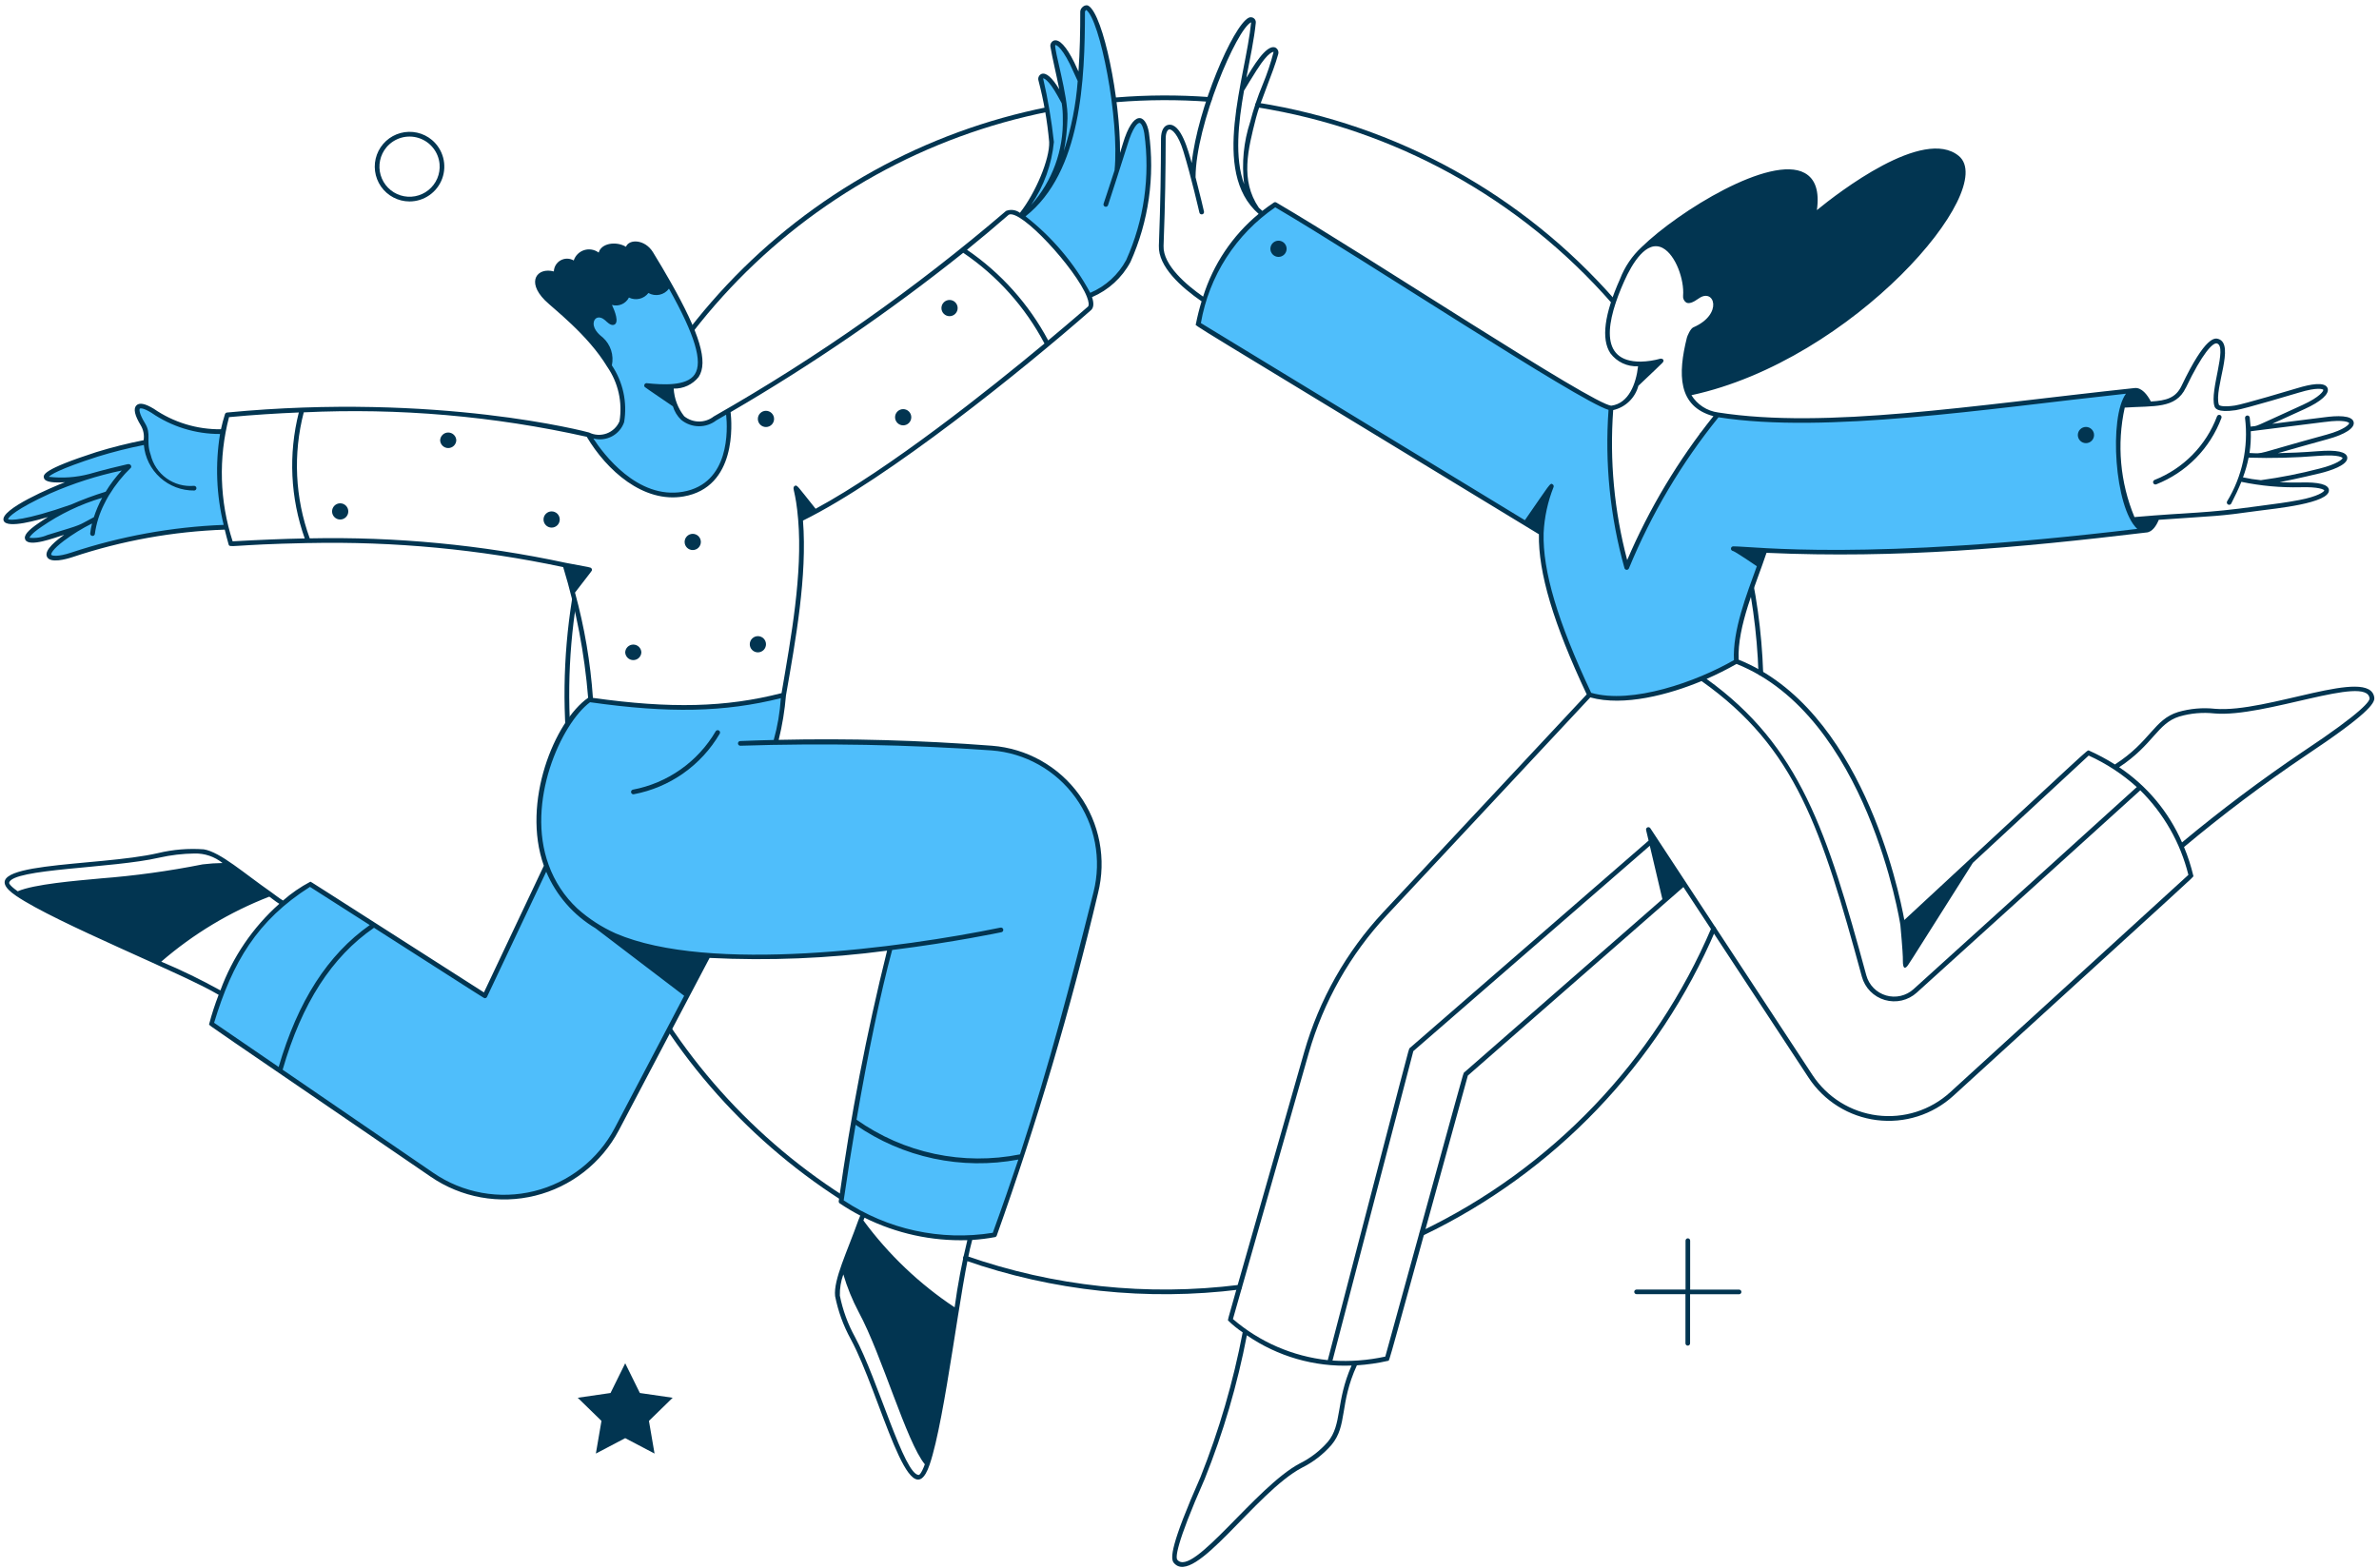 <svg width="349" height="230" viewBox="0 0 349 230" fill="none" xmlns="http://www.w3.org/2000/svg">
<path d="M141.514 184.908C141.428 184.878 141.357 184.815 141.318 184.732C141.278 184.65 141.273 184.555 141.303 184.469C141.334 184.383 141.397 184.312 141.479 184.273C141.562 184.233 141.656 184.228 141.743 184.258C154.589 188.756 168.304 190.213 181.809 188.515C181.899 188.505 181.989 188.531 182.059 188.587C182.13 188.643 182.176 188.724 182.188 188.814C182.199 188.903 182.175 188.994 182.12 189.065C182.065 189.137 181.984 189.185 181.895 189.197C168.284 190.909 154.461 189.441 141.514 184.908Z" fill="#023551"/>
<path d="M208.453 180.658C227.595 171.488 242.743 155.663 251.069 136.139C251.105 136.055 251.173 135.989 251.258 135.955C251.343 135.921 251.437 135.922 251.521 135.958C251.605 135.994 251.672 136.062 251.706 136.147C251.74 136.232 251.739 136.326 251.703 136.41C243.312 156.088 228.045 172.037 208.753 181.28C208.671 181.32 208.576 181.325 208.489 181.295C208.403 181.265 208.332 181.202 208.292 181.119C208.252 181.036 208.247 180.941 208.277 180.855C208.307 180.768 208.37 180.698 208.453 180.658Z" fill="#023551"/>
<path d="M258.324 99.118C258.234 99.118 258.147 99.084 258.081 99.022C258.016 98.96 257.977 98.874 257.972 98.784C257.568 86.707 254.633 74.85 249.356 63.979C249.336 63.938 249.324 63.894 249.322 63.849C249.319 63.804 249.326 63.759 249.34 63.716C249.355 63.673 249.378 63.634 249.409 63.6C249.439 63.566 249.475 63.539 249.516 63.519C249.598 63.479 249.693 63.474 249.779 63.504C249.822 63.519 249.861 63.542 249.895 63.572C249.929 63.602 249.957 63.638 249.976 63.679C255.295 74.636 258.253 86.588 258.661 98.761C258.663 98.853 258.629 98.942 258.566 99.009C258.503 99.076 258.416 99.115 258.324 99.118Z" fill="#023551"/>
<path d="M236.45 44.491C223.006 29.12 204.598 18.95 184.43 15.751C184.34 15.736 184.259 15.687 184.205 15.613C184.151 15.539 184.129 15.447 184.143 15.357C184.157 15.267 184.206 15.186 184.28 15.132C184.354 15.078 184.446 15.055 184.536 15.069C204.866 18.297 223.419 28.552 236.968 44.048C237.013 44.118 237.031 44.202 237.019 44.284C237.006 44.366 236.965 44.441 236.902 44.495C236.839 44.548 236.758 44.578 236.675 44.577C236.592 44.576 236.512 44.546 236.45 44.491Z" fill="#023551"/>
<path d="M89.887 67.309C97.155 50.462 109.493 36.298 125.184 26.788C140.875 17.277 159.14 12.894 177.439 14.246C177.53 14.253 177.614 14.296 177.674 14.365C177.733 14.434 177.763 14.524 177.756 14.615C177.749 14.707 177.706 14.791 177.636 14.85C177.567 14.91 177.477 14.939 177.386 14.932C159.231 13.595 141.111 17.946 125.544 27.381C109.976 36.817 97.735 50.867 90.52 67.58C90.485 67.664 90.417 67.73 90.332 67.764C90.247 67.798 90.152 67.797 90.068 67.761C89.984 67.725 89.918 67.657 89.884 67.573C89.85 67.488 89.851 67.393 89.887 67.309Z" fill="#023551"/>
<path d="M123.363 176.046C108.943 166.79 97.532 153.533 90.525 137.895C83.519 122.258 81.219 104.918 83.909 87.995C83.923 87.904 83.973 87.824 84.047 87.77C84.121 87.717 84.214 87.695 84.304 87.709C84.394 87.724 84.475 87.774 84.529 87.848C84.582 87.922 84.604 88.014 84.59 88.105C81.922 104.894 84.204 122.097 91.156 137.61C98.109 153.123 109.43 166.275 123.737 175.457C123.815 175.506 123.87 175.585 123.891 175.675C123.911 175.766 123.894 175.86 123.845 175.938C123.795 176.017 123.717 176.072 123.626 176.092C123.536 176.112 123.442 176.096 123.363 176.046Z" fill="#023551"/>
<path d="M314.736 77.795C293.823 80.339 274.671 81.857 254.297 80.497C255.632 81.221 256.916 82.035 258.141 82.933C256.539 87.387 254.432 92.699 254.723 97.029C247.816 101.014 238.762 103.593 233.192 101.935C227.482 89.831 225.976 82.909 226.107 78.192C226.19 75.841 226.689 73.523 227.581 71.346L223.793 76.784L175.779 47.566C176.37 44.027 177.675 40.645 179.615 37.626C181.555 34.607 184.089 32.015 187.063 30.007C200.783 38.02 233.338 59.621 236.337 59.862C235.729 67.737 236.508 75.657 238.638 83.263C241.973 75.189 246.459 67.64 251.955 60.851C268.035 63.357 290.433 59.703 313.209 57.272C310.073 57.525 309.877 70.829 312.925 76.219C313.489 77.218 314.115 77.795 314.736 77.795Z" fill="#4FBEFB"/>
<path d="M145.481 109.762C134.925 108.944 124.334 108.66 113.749 108.909C114.405 106.655 114.798 104.331 114.919 101.986C106.215 104.241 97.814 104.282 86.647 102.698C86.647 102.647 86.647 102.599 86.647 102.55C81.45 105.973 76.852 117.561 80.204 126.932L71.139 146.109L45.466 129.712C37.727 134.561 33.833 140.716 31.005 150.206L63.386 172.385C65.559 173.874 68.023 174.886 70.615 175.356C73.207 175.825 75.869 175.741 78.427 175.109C80.984 174.476 83.379 173.31 85.454 171.687C87.529 170.064 89.237 168.021 90.466 165.691L100.824 146.021L88.558 136.485C98.87 142.087 118.886 140.535 130.602 139.085C127.527 151.344 125.121 163.761 123.393 176.281C129.995 180.735 138.053 182.489 145.909 181.183C151.774 164.727 156.731 147.962 160.759 130.963C161.367 128.548 161.439 126.031 160.972 123.586C160.504 121.141 159.508 118.827 158.052 116.808C156.597 114.788 154.718 113.111 152.546 111.894C150.375 110.677 147.963 109.95 145.481 109.762Z" fill="#4FBEFB"/>
<path d="M165.528 38.294C164.259 40.618 162.224 42.43 159.769 43.42C157.37 38.779 153.93 34.756 149.719 31.666C152.111 28.744 154.37 23.523 154.268 20.812C153.996 17.74 153.465 14.696 152.682 11.712C152.543 11.055 153.415 10.235 155.458 13.874C155.615 14.158 155.754 14.423 156.091 15.031C155.705 12.355 154.799 8.939 154.453 6.839C154.339 6.134 155.313 5.307 157.29 9.288C157.557 9.816 157.87 10.57 158.471 11.851C158.804 8.153 158.817 4.602 158.826 1.695C158.826 1.395 159.274 0.978 159.525 1.146C161.707 2.554 164.625 17.415 163.853 25.048C164.268 23.767 164.697 22.399 165.063 21.178C166.322 16.968 167.75 16.732 168.211 19.494C169.117 25.888 168.187 32.409 165.528 38.294Z" fill="#4FBEFB"/>
<path d="M100.223 72.493C91.936 73.914 86.299 63.785 86.299 63.785C86.745 64.001 87.23 64.123 87.725 64.144C88.219 64.164 88.713 64.082 89.174 63.904C89.636 63.725 90.056 63.453 90.408 63.105C90.76 62.756 91.036 62.339 91.22 61.88C91.691 59.001 91.036 56.05 89.389 53.642C89.565 52.949 89.547 52.221 89.338 51.537C89.128 50.853 88.735 50.24 88.201 49.765C85.34 47.632 87.286 45.047 89.098 46.817C90.704 48.386 90.197 46.085 89.045 44.055C89.284 44.258 89.569 44.398 89.875 44.462C90.181 44.527 90.499 44.513 90.799 44.424C91.099 44.334 91.371 44.171 91.592 43.949C91.813 43.727 91.974 43.453 92.062 43.153C92.288 43.33 92.55 43.454 92.829 43.518C93.109 43.582 93.399 43.583 93.679 43.521C93.959 43.459 94.222 43.336 94.449 43.161C94.676 42.985 94.861 42.762 94.991 42.506C96.272 43.392 97.98 42.84 98.066 41.498C105.541 54.656 103.692 57.49 94.867 56.565L99.016 59.39C99.225 60.124 99.619 60.792 100.161 61.329C100.831 61.874 101.668 62.176 102.532 62.185C103.397 62.193 104.239 61.907 104.92 61.374L106.809 60.276C106.809 60.276 108.503 71.073 100.223 72.493Z" fill="#4FBEFB"/>
<path d="M32.698 63.32C29.028 63.406 25.423 62.343 22.386 60.281C19.973 58.804 19.457 59.813 20.953 62.253C21.393 63.052 21.556 63.974 21.418 64.876C18.992 65.353 16.592 65.954 14.227 66.676C1.142 70.886 8.508 70.842 12.622 70.053C10.785 70.613 8.986 71.29 7.236 72.081C-2.263 76.409 -1.047 78.338 9.982 74.545C8.564 75.29 7.19 76.116 5.869 77.02C2.669 79.199 3.875 79.799 7.057 78.823C8.668 78.333 10.467 77.776 11.783 77.341C10.878 77.853 10.009 78.426 9.182 79.056C5.565 81.789 7.298 82.488 10.566 81.405C18.09 78.904 28.434 77.119 33.245 77.377C32.05 72.786 31.863 67.99 32.698 63.32Z" fill="#4FBEFB"/>
<path d="M60.071 29.557C59.25 29.555 58.443 29.355 57.716 28.974C56.989 28.594 56.364 28.044 55.895 27.371C55.426 26.698 55.126 25.922 55.02 25.108C54.914 24.295 55.006 23.468 55.287 22.697C55.569 21.927 56.032 21.235 56.637 20.681C57.242 20.128 57.972 19.728 58.764 19.516C59.557 19.304 60.389 19.286 61.19 19.463C61.991 19.641 62.737 20.009 63.366 20.536C64.167 21.211 64.741 22.117 65.01 23.13C65.28 24.143 65.231 25.214 64.872 26.198C64.512 27.183 63.859 28.033 63 28.634C62.141 29.234 61.119 29.557 60.071 29.557ZM56.697 21.608C56.23 22.165 55.907 22.828 55.758 23.54C55.608 24.251 55.636 24.988 55.84 25.686C56.043 26.383 56.415 27.02 56.923 27.54C57.432 28.059 58.06 28.445 58.753 28.664C59.447 28.882 60.183 28.926 60.897 28.792C61.611 28.658 62.282 28.35 62.848 27.895C63.415 27.44 63.861 26.852 64.146 26.184C64.432 25.516 64.548 24.787 64.484 24.063C64.405 23.194 64.071 22.367 63.524 21.688C62.977 21.008 62.24 20.505 61.408 20.243C60.576 19.98 59.684 19.97 58.846 20.213C58.008 20.456 57.26 20.942 56.697 21.608Z" fill="#023551"/>
<path d="M255.122 189.214H247.946V182.029C247.946 181.939 247.911 181.853 247.847 181.789C247.784 181.726 247.698 181.69 247.608 181.69C247.518 181.69 247.432 181.726 247.368 181.789C247.305 181.853 247.269 181.939 247.269 182.029V189.205H240.08C239.991 189.205 239.904 189.24 239.841 189.304C239.777 189.367 239.742 189.454 239.742 189.543C239.742 189.633 239.777 189.719 239.841 189.783C239.904 189.846 239.991 189.882 240.08 189.882H247.256V197.069C247.253 197.116 247.259 197.163 247.275 197.207C247.29 197.251 247.315 197.291 247.346 197.326C247.378 197.36 247.417 197.387 247.46 197.406C247.503 197.425 247.549 197.434 247.596 197.434C247.643 197.434 247.689 197.425 247.732 197.406C247.775 197.387 247.813 197.36 247.845 197.326C247.877 197.291 247.902 197.251 247.917 197.207C247.933 197.163 247.939 197.116 247.935 197.069V189.895H255.122C255.167 189.895 255.211 189.886 255.253 189.869C255.294 189.852 255.331 189.827 255.363 189.795C255.395 189.764 255.42 189.726 255.437 189.685C255.454 189.643 255.463 189.599 255.463 189.554C255.463 189.51 255.454 189.465 255.437 189.424C255.42 189.383 255.395 189.345 255.363 189.314C255.331 189.282 255.294 189.257 255.253 189.24C255.211 189.223 255.167 189.214 255.122 189.214Z" fill="#023551"/>
<path d="M91.718 200.024L93.869 204.384L98.681 205.083L95.2 208.477L96.022 213.27L91.718 211.007L87.414 213.27L88.236 208.477L84.754 205.083L89.565 204.384L91.718 200.024Z" fill="#023551"/>
<path d="M316.341 71.056C318.523 70.191 320.499 68.879 322.143 67.203C323.787 65.528 325.061 63.527 325.884 61.329C325.916 61.243 325.913 61.148 325.875 61.065C325.837 60.981 325.767 60.917 325.682 60.885C325.596 60.853 325.501 60.856 325.418 60.894C325.335 60.932 325.27 61.001 325.238 61.087C324.445 63.198 323.219 65.119 321.639 66.727C320.058 68.335 318.158 69.594 316.061 70.423C316.019 70.441 315.982 70.468 315.95 70.501C315.919 70.534 315.894 70.572 315.878 70.615C315.845 70.7 315.847 70.796 315.884 70.88C315.921 70.964 315.99 71.029 316.076 71.063C316.162 71.096 316.257 71.094 316.341 71.056Z" fill="#023551"/>
<path d="M348.311 102.374C347.743 97.706 332.599 104.646 324.943 103.996C323.12 103.799 321.276 103.961 319.515 104.474C315.968 105.572 315.488 108.803 310.26 112.162C309.038 111.39 307.762 110.708 306.441 110.119C306.104 110.076 307.402 109.021 279.365 134.983C278.554 130.54 273.004 104 255.062 96.789C254.824 91.909 257.612 85.727 259.148 81.112C278.468 81.98 295.923 80.394 314.825 78.135C315.728 78.102 316.347 77.119 316.694 76.268C325.805 75.62 324.961 75.821 331.321 74.943C333.569 74.633 341.87 73.866 341.654 71.873C341.567 71.076 340.152 70.712 337.444 70.793C336.386 70.824 335.368 70.793 334.422 70.743C337.018 70.247 340.364 69.436 340.417 69.424C341.662 69.114 344.534 68.263 344.342 67.082C344.21 66.284 342.775 65.984 340.078 66.198C337.803 66.381 335.791 66.458 334.171 66.489C336.13 65.927 338.98 65.116 341.493 64.428C344.043 63.73 345.462 62.799 345.286 61.94C345.07 60.887 342.804 60.974 340.941 61.23C340.518 61.288 336.426 61.799 333.333 62.184L338.103 60.009C340.514 58.91 341.764 57.772 341.457 56.952C341.078 55.947 338.854 56.39 337.063 56.937C336.274 57.179 329.009 59.339 327.874 59.5C326.19 59.749 325.553 59.533 325.509 59.386C324.756 57.007 327.932 50.539 325.441 49.734C324.983 49.589 323.596 49.148 320.035 56.608C319.199 58.359 317.853 58.78 315.534 58.912C315.029 57.946 314.188 56.798 313.11 56.939C289.129 59.502 267.856 62.993 252.023 60.514C251.229 60.405 250.468 60.122 249.796 59.685C249.123 59.247 248.556 58.666 248.135 57.984C271.859 52.871 293.296 27.796 287.352 22.877C282.169 18.593 269.71 28.233 266.538 30.829C266.924 28.072 266.32 26.24 264.735 25.376C259.745 22.652 246.246 30.977 240.835 36.246C239.431 37.545 238.344 39.15 237.66 40.936C235.352 46.082 234.874 49.745 236.238 51.826C236.706 52.455 237.322 52.959 238.032 53.293C238.741 53.627 239.522 53.78 240.305 53.739C240.014 56.302 238.951 59.172 236.392 59.522C233.677 59.386 200.638 37.54 187.235 29.711C187.179 29.678 187.115 29.661 187.05 29.663C186.985 29.665 186.922 29.686 186.869 29.722C186.285 30.111 185.723 30.52 185.183 30.941C185 30.791 184.833 30.635 184.67 30.474C181.902 26.403 183.094 21.89 184.242 17.349C184.848 14.949 186.784 10.632 187.504 7.983C187.567 7.796 187.562 7.592 187.488 7.408C187.414 7.224 187.277 7.073 187.101 6.982C185.741 6.385 183.623 10.143 182.843 11.41C183.372 8.624 183.993 5.712 184.227 3.337C184.24 3.207 184.219 3.076 184.164 2.957C184.11 2.838 184.025 2.736 183.917 2.662C183.81 2.587 183.685 2.542 183.555 2.532C183.424 2.522 183.294 2.547 183.176 2.605C180.868 3.788 175.685 15.888 174.823 23.924C174.335 22.169 173.258 18.035 171.426 18.31C170.743 18.41 170.327 19.168 170.318 20.338C170.304 25.156 170.256 29.383 170.007 36.059C169.892 39.129 173.302 42.16 176.273 44.211C175.937 45.306 175.658 46.418 175.437 47.542C175.413 47.908 172.05 45.701 225.758 78.386C225.657 84.019 227.889 91.501 232.771 101.882L202.943 133.807C197.5 139.642 193.519 146.684 191.326 154.356C179.742 195.024 180.105 193.481 180.159 193.748C180.82 194.391 181.537 194.973 182.301 195.487C180.917 202.746 178.845 209.857 176.112 216.722C171.719 226.672 171.667 228.661 172.193 229.298C175.189 232.932 184.185 218.926 191.002 215.342C192.644 214.527 194.11 213.396 195.317 212.016C197.72 209.16 196.448 205.991 199.057 200.324C200.597 200.225 202.128 200.004 203.633 199.663C203.895 199.544 203.042 202.317 215.333 157.812L246.954 130.153L265.315 158.11C266.433 159.812 267.906 161.25 269.634 162.326C271.361 163.403 273.302 164.092 275.322 164.345C277.341 164.599 279.392 164.411 281.332 163.795C283.272 163.179 285.056 162.15 286.559 160.777C323.105 127.415 321.739 128.77 321.769 128.521C321.426 127.072 320.967 125.654 320.398 124.279C326.105 119.502 332.057 115.024 338.229 110.864C347.282 104.836 348.4 103.189 348.311 102.374ZM278.785 135.717C279.109 139.273 279.165 140.454 279.151 140.899C279.131 142.303 279.542 142.137 279.916 141.591C280.533 140.694 282.455 137.58 289.415 126.6L306.41 110.857C308.987 112.024 311.368 113.583 313.467 115.479L280.712 145.135C280.175 145.62 279.524 145.959 278.819 146.12C278.114 146.281 277.379 146.259 276.685 146.056C275.991 145.852 275.361 145.475 274.854 144.959C274.348 144.443 273.981 143.806 273.791 143.109C268.037 122.009 264.079 109.49 250.359 99.612C251.86 98.956 253.327 98.223 254.753 97.415C273.93 105.076 278.748 135.407 278.785 135.717ZM340.131 66.886C343.293 66.639 343.661 67.194 343.661 67.194C343.661 67.377 342.852 68.109 340.25 68.757C337.427 69.493 334.562 70.058 331.67 70.451C330.788 70.369 329.912 70.231 329.047 70.039C329.399 69.099 329.675 68.132 329.873 67.148C333.295 67.254 336.72 67.166 340.131 66.883V66.886ZM341.047 61.914C343.895 61.521 344.604 61.973 344.624 62.079C344.658 62.242 343.95 63.047 341.329 63.765C330.345 66.769 332.359 66.564 330.005 66.465C330.164 65.409 330.225 64.34 330.188 63.273C331.592 63.099 340.933 61.925 341.039 61.911L341.047 61.914ZM320.661 56.906C323.098 51.8 324.648 50.204 325.238 50.393C326.792 50.892 324.139 57.312 324.859 59.593C324.936 59.842 325.17 60.6 327.982 60.183C329.263 60 337.193 57.62 337.27 57.598C340.016 56.763 340.792 57.096 340.829 57.195C340.887 57.353 340.314 58.257 337.836 59.392C330.085 62.916 331.416 62.436 330.162 62.59C330.133 62.158 330.092 61.715 330.034 61.257C330.021 61.168 329.974 61.087 329.902 61.032C329.83 60.977 329.74 60.953 329.65 60.964C329.561 60.976 329.479 61.022 329.423 61.093C329.367 61.163 329.341 61.254 329.351 61.343C329.867 65.597 328.938 69.902 326.713 73.564C326.671 73.645 326.663 73.74 326.691 73.827C326.718 73.914 326.779 73.986 326.861 74.028C326.942 74.07 327.036 74.078 327.123 74.051C327.21 74.023 327.283 73.962 327.325 73.881C327.894 72.783 328.392 71.732 328.807 70.696C331.657 71.291 334.565 71.558 337.475 71.49C340.148 71.413 340.917 71.814 340.974 71.953C340.952 72.147 340.047 72.845 337.312 73.363C335.052 73.79 334.296 73.846 331.226 74.269C323.171 75.382 321.688 75.124 313.125 75.867C311.018 70.784 310.521 65.178 311.699 59.804C316.015 59.516 319.166 60.012 320.654 56.902L320.661 56.906ZM240.36 56.598C242.766 54.31 243.593 53.536 243.879 53.234C244.194 52.902 244.02 52.615 243.601 52.62C242.653 52.889 241.676 53.036 240.692 53.058C234.422 53.089 235.716 46.962 238.292 41.218C239.399 38.741 241.53 35.102 243.934 36.394C245.821 37.412 247.106 41.053 246.91 43.391C246.887 43.586 246.919 43.784 247.003 43.962C247.087 44.14 247.219 44.291 247.384 44.397C247.789 44.59 248.331 44.412 249.199 43.795C251.489 42.157 252.86 46.111 248.4 48.035C247.981 48.218 247.524 49.305 247.467 49.541C246.143 54.85 246.097 59.633 251.359 61.061C246.209 67.495 241.954 74.597 238.709 82.172C236.811 75.002 236.117 67.567 236.655 60.17C237.539 59.969 238.352 59.529 239.003 58.899C239.655 58.268 240.122 57.472 240.353 56.595L240.36 56.598ZM184.401 10.229C186.124 7.484 186.836 7.617 186.836 7.617C186.419 9.252 185.883 10.854 185.234 12.412C184.494 14.186 183.882 16.012 183.403 17.874C182.439 20.823 182.136 23.948 182.517 27.027C181.097 23.135 181.657 18.057 182.503 13.27C182.642 13.133 182.439 13.334 184.394 10.226L184.401 10.229ZM170.695 36.083C170.942 29.46 170.992 25.22 171.006 20.34C171.006 19.463 171.281 19.025 171.525 18.989C171.938 18.934 172.839 19.721 173.595 22.174C174.732 25.857 175.942 31.144 175.953 31.19C175.973 31.279 176.028 31.356 176.106 31.405C176.183 31.453 176.276 31.469 176.366 31.449C176.455 31.428 176.532 31.373 176.581 31.296C176.629 31.219 176.645 31.125 176.625 31.036C176.625 31.001 176.075 28.656 175.389 26.013C175.409 18.335 181.43 4.263 183.544 3.269C182.739 11.439 177.533 25.198 184.643 31.38C180.81 34.554 177.979 38.771 176.495 43.521C174.117 41.864 170.591 38.906 170.695 36.083ZM226.45 78.203C226.562 75.885 227.057 73.602 227.914 71.446C227.934 71.381 227.934 71.311 227.913 71.245C227.893 71.18 227.853 71.122 227.799 71.08C227.402 70.751 227.392 71.027 223.7 76.325L176.171 47.401C176.761 43.985 178.031 40.721 179.905 37.804C181.779 34.887 184.219 32.375 187.081 30.417C199.957 37.959 231.564 58.83 235.972 60.137C235.409 67.954 236.199 75.809 238.31 83.356C238.33 83.425 238.371 83.487 238.428 83.531C238.484 83.576 238.553 83.602 238.625 83.606C238.697 83.609 238.768 83.591 238.829 83.552C238.89 83.513 238.937 83.456 238.964 83.389C242.252 75.406 246.678 67.941 252.105 61.226C267.849 63.681 291.434 59.972 311.878 57.766C309.354 61.184 310.205 74.518 313.535 77.599C273.593 82.404 257.335 80.162 254.278 80.162C254.192 80.16 254.108 80.191 254.043 80.249C253.979 80.307 253.939 80.387 253.932 80.474C253.924 80.56 253.95 80.646 254.004 80.714C254.058 80.782 254.136 80.827 254.222 80.839C254.63 80.964 257.407 82.853 257.729 83.076C256.228 87.222 254.154 92.522 254.372 96.851C248.915 99.998 239.432 103.379 233.424 101.651C228.509 91.208 226.294 83.757 226.45 78.203ZM194.78 211.562C193.631 212.875 192.235 213.949 190.671 214.723C184.264 218.095 174.937 231.543 172.714 228.852C172.476 228.563 172.392 226.838 176.733 216.991C179.463 210.181 181.533 203.125 182.915 195.919C187.42 199.022 192.81 200.579 198.275 200.357C195.921 205.687 196.92 209.025 194.782 211.56L194.78 211.562ZM214.794 157.352C214.611 157.514 215.129 155.925 203.223 199.041C200.682 199.596 198.075 199.792 195.48 199.623L207.336 154.224L242.026 124.092L243.873 131.929L214.794 157.352ZM265.884 157.719L242.105 121.52C242.06 121.453 241.994 121.404 241.916 121.38C241.839 121.357 241.756 121.362 241.682 121.394C241.608 121.426 241.547 121.483 241.511 121.555C241.474 121.627 241.464 121.709 241.483 121.788L241.849 123.334L206.806 153.777C206.623 153.937 207.153 152.203 194.784 199.564C189.644 199.008 184.793 196.906 180.872 193.536L191.983 154.544C194.147 146.977 198.075 140.032 203.445 134.278L233.294 102.325C238.237 103.692 244.86 101.907 249.621 99.928C263.455 109.726 267.206 121.557 273.134 143.29C273.355 144.102 273.78 144.844 274.37 145.445C274.96 146.046 275.694 146.485 276.502 146.721C277.31 146.957 278.166 146.982 278.986 146.793C279.806 146.604 280.565 146.208 281.188 145.642L313.98 115.957C317.427 119.366 319.869 123.658 321.037 128.363L286.09 160.259C284.661 161.565 282.965 162.544 281.119 163.13C279.274 163.716 277.324 163.894 275.403 163.653C273.482 163.412 271.636 162.757 269.993 161.733C268.35 160.709 266.949 159.34 265.886 157.722L265.884 157.719ZM337.841 110.279C331.709 114.418 325.788 118.863 320.103 123.598C318.15 119.113 314.949 115.285 310.88 112.569C315.929 109.233 316.462 106.14 319.711 105.127C321.387 104.641 323.142 104.489 324.877 104.679C332.199 105.307 347.198 98.962 347.617 102.453C347.664 102.823 346.8 104.333 337.843 110.282L337.841 110.279Z" fill="#023551"/>
<path d="M168.546 19.441C168.081 16.678 166.229 16.049 164.722 21.088C164.594 21.52 164.455 21.973 164.314 22.432C164.345 14.495 161.877 2.268 159.706 0.868C159.205 0.538 158.474 1.148 158.474 1.708C158.474 4.582 158.423 7.566 158.212 10.495L157.59 9.144C156.428 6.801 155.393 5.695 154.606 5.949C154.422 6.022 154.271 6.158 154.179 6.333C154.087 6.508 154.061 6.711 154.106 6.903C154.344 8.351 155.001 11.093 155.399 13.111C154.335 11.355 153.455 10.595 152.779 10.85C152.605 10.929 152.465 11.067 152.384 11.241C152.303 11.414 152.288 11.611 152.34 11.794C153.116 14.759 153.643 17.782 153.916 20.834C154.009 23.305 151.948 28.268 149.625 31.224C149.338 31.008 148.999 30.868 148.643 30.819C148.286 30.771 147.923 30.814 147.588 30.946C134.286 42.34 119.928 52.438 104.708 61.103C104.088 61.59 103.322 61.852 102.534 61.846C101.746 61.84 100.983 61.566 100.371 61.07C99.453 59.91 98.915 58.493 98.832 57.016C99.532 57.033 100.228 56.888 100.863 56.591C101.498 56.294 102.056 55.855 102.493 55.306C103.917 53.129 102.676 48.952 98.35 41.331C97.581 39.973 96.721 38.519 95.796 37.011C94.623 35.094 92.294 35.034 91.829 36.206C90.403 35.352 88.2 35.669 87.828 37.062C87.528 36.837 87.178 36.686 86.808 36.623C86.438 36.559 86.058 36.585 85.7 36.698C85.342 36.811 85.016 37.008 84.749 37.272C84.483 37.536 84.283 37.86 84.167 38.217C83.877 38.047 83.548 37.956 83.212 37.951C82.876 37.947 82.545 38.03 82.251 38.192C81.957 38.354 81.71 38.59 81.534 38.877C81.359 39.163 81.261 39.491 81.251 39.826C78.856 39.186 77.156 41.256 79.933 44.053C81.121 45.254 86.224 49.078 89.085 53.823C90.694 56.153 91.337 59.014 90.881 61.808C90.706 62.219 90.449 62.589 90.126 62.897C89.802 63.204 89.419 63.443 89.001 63.597C88.582 63.751 88.136 63.818 87.69 63.794C87.245 63.77 86.809 63.655 86.409 63.456C86.226 63.394 64.259 57.556 33.3 60.527C33.233 60.534 33.17 60.561 33.118 60.603C33.066 60.645 33.027 60.701 33.005 60.765C32.771 61.497 32.571 62.246 32.414 62.982C28.899 63.023 25.458 61.974 22.564 59.979C21.282 59.201 20.456 59.038 20.014 59.478C19.536 59.956 19.754 60.942 20.658 62.425C21.042 63.077 21.188 63.842 21.07 64.589C18.722 65.051 16.4 65.635 14.114 66.339C6.112 68.929 6.324 69.689 6.451 70.148C6.634 70.784 8.041 70.857 9.537 70.749C7.849 71.391 -0.129 74.745 0.54 76.405C1.038 77.645 5.76 76.235 7.044 75.856C6.59 76.136 6.128 76.429 5.68 76.74C4.032 77.855 3.434 78.608 3.708 79.18C4.27 80.343 8.008 78.904 9.409 78.465C8.461 79.153 6.372 80.696 6.905 81.716C7.408 82.675 9.65 82.069 10.672 81.729C17.874 79.328 25.384 77.975 32.97 77.71C33.142 78.424 33.332 79.147 33.538 79.878C33.697 80.442 33.878 79.898 45.115 79.677C45.167 79.691 45.223 79.691 45.276 79.677C57.818 79.415 70.349 80.6 82.62 83.206C84.526 89.446 85.753 95.874 86.281 102.378C81.377 105.799 76.467 117.702 79.782 127.025L70.994 145.609C44.432 128.634 45.713 129.421 45.53 129.366C44.091 130.125 42.746 131.051 41.523 132.125C40.853 131.733 40.538 131.42 39.76 130.88C35.874 128.187 32.324 125.008 29.895 124.616C27.648 124.453 25.389 124.638 23.199 125.165C14.265 127.232 -5.141 126.346 2.376 131.448C8.281 135.46 26.873 142.85 32.075 145.962C31.526 147.376 31.058 148.82 30.675 150.288C30.743 150.541 29.468 149.567 63.201 172.663C65.415 174.178 67.923 175.207 70.563 175.684C73.202 176.161 75.912 176.075 78.516 175.431C81.12 174.788 83.558 173.601 85.671 171.95C87.785 170.299 89.525 168.219 90.779 165.848L104.098 140.549C112.791 140.987 121.506 140.63 130.135 139.482C127.124 151.598 124.757 163.864 123.043 176.229C123.034 176.294 123.043 176.359 123.069 176.418C123.095 176.478 123.138 176.528 123.191 176.564C124.16 177.217 125.165 177.814 126.201 178.353C126.111 178.574 126.018 178.774 125.937 178.999C124.29 183.642 122.249 187.766 122.51 190.166C122.945 192.376 123.719 194.506 124.804 196.479C129.168 204.556 133.441 223.508 136.377 214.893C138.713 208.051 140.906 188.064 142.625 181.926C143.745 181.857 144.859 181.719 145.962 181.513C146.021 181.502 146.076 181.476 146.121 181.437C146.167 181.399 146.202 181.349 146.222 181.293C152.097 164.828 157.057 148.05 161.081 131.038C161.699 128.577 161.772 126.012 161.296 123.52C160.82 121.029 159.806 118.671 158.324 116.612C156.842 114.553 154.929 112.843 152.717 111.6C150.506 110.357 148.05 109.612 145.521 109.416C134.978 108.609 124.456 108.318 114.236 108.552C114.764 106.411 115.121 104.23 115.303 102.032C116.72 93.876 118.435 84.522 117.798 76.382C130.267 70.238 150.178 54.171 160.087 45.474C160.453 45.097 160.495 44.48 160.199 43.596C162.611 42.57 164.602 40.751 165.84 38.441C168.509 32.487 169.447 25.903 168.546 19.441ZM154.817 6.601C154.817 6.601 155.532 6.543 156.969 9.435L158.099 11.892C157.841 15.378 157.16 18.821 156.071 22.143C156.378 20.574 156.556 18.982 156.601 17.383C156.73 14.103 154.549 7.059 154.817 6.601ZM154.604 20.801C154.263 17.668 153.735 14.559 153.024 11.489C153.101 11.489 153.766 11.573 155.148 14.052L155.752 15.15C155.869 15.876 155.923 16.611 155.913 17.347C156.044 22.028 154.382 26.583 151.267 30.08C153.14 27.315 154.29 24.125 154.612 20.801H154.604ZM91.557 61.951C92.047 59.043 91.404 56.058 89.761 53.609C89.919 52.87 89.88 52.103 89.647 51.385C89.413 50.666 88.994 50.022 88.432 49.518C88.112 49.261 87.031 48.439 87.087 47.414C87.138 46.596 87.921 46.232 88.772 46.993C89.034 47.227 89.556 47.793 90.028 47.667C90.927 47.427 90.167 45.578 89.774 44.738C90.25 44.876 90.76 44.843 91.214 44.645C91.669 44.448 92.041 44.098 92.265 43.656C92.744 43.895 93.292 43.959 93.813 43.837C94.334 43.715 94.797 43.416 95.121 42.99C95.615 43.271 96.195 43.362 96.751 43.244C97.307 43.126 97.801 42.809 98.138 42.351C101.958 49.19 103.124 53.082 101.92 54.925C100.746 56.715 97.093 56.454 94.89 56.223C94.823 56.215 94.756 56.228 94.696 56.258C94.636 56.289 94.586 56.336 94.553 56.395C94.52 56.453 94.504 56.52 94.509 56.587C94.513 56.654 94.537 56.718 94.577 56.772C94.645 56.858 98.626 59.555 98.716 59.617C98.941 60.37 99.357 61.052 99.924 61.596C100.649 62.192 101.554 62.524 102.492 62.539C103.43 62.553 104.346 62.249 105.089 61.676L106.527 60.84C106.751 62.967 107.104 70.961 100.17 72.155C93.497 73.301 88.505 66.581 87.041 64.333C87.955 64.58 88.929 64.472 89.767 64.03C90.605 63.588 91.244 62.845 91.557 61.951ZM1.184 76.173C1.2 75.9 2.345 74.688 7.379 72.394C10.746 70.916 14.258 69.789 17.857 69.032C16.971 69.989 16.183 71.031 15.503 72.144C13.778 72.673 12.086 73.302 10.434 74.027C3.545 76.442 1.413 76.361 1.184 76.173ZM6.961 78.496C6.136 78.855 5.232 78.995 4.336 78.902C4.336 78.902 4.355 78.472 6.068 77.306C8.795 75.419 11.805 73.979 14.985 73.039C14.496 73.95 14.089 74.903 13.768 75.885C11.175 77.238 12.559 76.788 6.961 78.496ZM10.458 81.075C8.444 81.745 7.597 81.546 7.518 81.395C7.454 81.275 7.664 80.636 9.394 79.331C10.685 78.366 12.061 77.52 13.504 76.803C13.374 77.283 13.284 77.772 13.233 78.267C13.23 78.312 13.235 78.357 13.249 78.4C13.263 78.443 13.286 78.483 13.315 78.517C13.375 78.586 13.46 78.629 13.551 78.636C13.642 78.643 13.732 78.613 13.801 78.553C13.87 78.494 13.913 78.409 13.919 78.318C14.129 76.804 14.589 75.335 15.28 73.971C15.686 73.134 16.134 72.418 16.025 72.603C16.912 71.148 17.981 69.811 19.206 68.625C19.345 68.442 19.182 68.001 18.686 68.113C17.839 68.296 14.888 69.015 13.083 69.548C11.152 70.053 9.143 70.192 7.161 69.958C7.379 69.702 8.508 68.876 14.331 66.998C16.558 66.312 18.819 65.742 21.105 65.29C21.269 67.131 22.122 68.841 23.494 70.08C24.866 71.318 26.654 71.993 28.502 71.97C28.547 71.966 28.591 71.954 28.631 71.933C28.671 71.912 28.707 71.884 28.736 71.849C28.766 71.815 28.788 71.775 28.802 71.732C28.815 71.689 28.82 71.643 28.817 71.598C28.813 71.553 28.8 71.509 28.78 71.469C28.759 71.429 28.731 71.393 28.696 71.364C28.662 71.335 28.622 71.312 28.579 71.299C28.536 71.285 28.49 71.28 28.445 71.283C27.014 71.408 25.586 71.015 24.421 70.175C23.255 69.335 22.43 68.104 22.097 66.707C21.364 64.605 22.28 63.727 21.253 62.064C20.372 60.624 20.422 60.051 20.51 59.963C20.598 59.875 21.042 59.846 22.212 60.563C25.173 62.602 28.686 63.688 32.28 63.675C31.559 68.111 31.739 72.647 32.811 77.011C25.206 77.309 17.681 78.677 10.458 81.075ZM34.129 79.428C32.213 73.529 32.028 67.204 33.596 61.204C37.137 60.867 40.553 60.655 43.837 60.519C42.291 66.63 42.593 73.061 44.706 78.999C41.472 79.065 37.984 79.208 34.129 79.424V79.428ZM14.725 128.89C11.141 129.22 5.023 129.72 2.603 130.77C1.288 129.855 1.336 129.531 1.336 129.531C1.751 127.428 16.506 127.422 23.352 125.839C25.048 125.457 26.779 125.252 28.517 125.227C30.015 125.187 31.48 125.682 32.646 126.624C31.672 126.636 30.698 126.702 29.73 126.822C24.772 127.811 19.759 128.501 14.718 128.887L14.725 128.89ZM23.654 141.097C28.353 137.031 33.716 133.804 39.509 131.557C40.135 131.999 40.392 132.251 40.974 132.606C37.088 136.064 34.118 140.43 32.332 145.314C29.517 143.748 26.617 142.339 23.647 141.093L23.654 141.097ZM31.409 150.067C34.091 141.179 37.736 135.03 45.472 130.124L54.244 135.728C48.077 140.072 43.696 146.894 40.88 156.547L31.409 150.067ZM90.171 165.528C88.963 167.814 87.286 169.819 85.249 171.411C83.213 173.003 80.862 174.147 78.353 174.767C75.843 175.388 73.23 175.471 70.686 175.011C68.142 174.55 65.724 173.558 63.591 172.098L41.464 156.953C44.274 147.218 48.66 140.399 54.866 136.125C71.949 147.037 70.953 146.453 71.136 146.453C71.202 146.454 71.266 146.436 71.321 146.401C71.376 146.367 71.42 146.316 71.448 146.257L80.128 127.902C81.593 131.371 84.13 134.28 87.368 136.202L100.366 146.105L90.171 165.528ZM134.812 216.409C132.661 216.535 128.771 202.367 125.421 196.157C124.376 194.262 123.629 192.218 123.206 190.096C123.182 189.036 123.355 187.981 123.717 186.984C124.283 188.897 125.038 190.749 125.972 192.513C129.386 198.83 132.979 211.593 135.674 214.846C135.119 216.36 134.801 216.405 134.801 216.405L134.812 216.409ZM140.055 191.824C134.877 188.389 130.344 184.071 126.66 179.067C126.708 178.942 126.776 178.787 126.827 178.664C131.507 180.987 136.688 182.119 141.911 181.959C141.116 185.211 140.493 188.503 140.044 191.821L140.055 191.824ZM145.654 180.877C138.02 182.107 130.202 180.407 123.768 176.118C124.317 172.358 124.908 168.636 125.52 165.039C128.962 167.428 132.845 169.109 136.943 169.983C141.041 170.857 145.271 170.908 149.389 170.132C148.226 173.604 146.991 177.17 145.644 180.874L145.654 180.877ZM113.515 108.569C111.872 108.608 110.232 108.661 108.596 108.728C108.551 108.729 108.506 108.739 108.465 108.757C108.423 108.775 108.386 108.801 108.355 108.834C108.323 108.867 108.299 108.905 108.283 108.947C108.266 108.989 108.258 109.034 108.259 109.08C108.26 109.125 108.27 109.169 108.288 109.211C108.306 109.252 108.332 109.29 108.365 109.321C108.398 109.352 108.436 109.377 108.478 109.393C108.52 109.409 108.565 109.417 108.611 109.416C120.901 109.018 133.204 109.247 145.471 110.103C147.901 110.29 150.261 111.005 152.386 112.198C154.51 113.391 156.349 115.034 157.773 117.012C159.197 118.989 160.172 121.254 160.63 123.647C161.087 126.041 161.017 128.506 160.424 130.869C157.017 144.397 153.916 156.314 149.634 169.372C145.501 170.199 141.242 170.174 137.119 169.299C132.996 168.424 129.094 166.716 125.653 164.281C127.334 154.506 129.181 145.673 130.88 139.385C139.991 138.245 146.844 136.789 146.912 136.775C147.001 136.756 147.08 136.702 147.129 136.626C147.179 136.549 147.196 136.456 147.178 136.366C147.159 136.277 147.105 136.199 147.028 136.149C146.952 136.099 146.859 136.082 146.769 136.101C132.207 139.089 104.054 142.874 90.31 136.947C88.266 136.03 86.375 134.803 84.705 133.309C82.817 131.542 81.374 129.354 80.495 126.922C77.093 117.707 82.325 106.163 86.565 103.029L86.611 103.039C98.154 104.677 106.297 104.503 114.544 102.44C114.416 104.515 114.067 106.57 113.504 108.571L113.515 108.569ZM119.651 74.646C116.865 71.184 116.949 71.071 116.539 71.327C116.149 71.693 116.722 71.889 117.088 76.206C117.762 84.246 116.046 93.512 114.655 101.699C106.467 103.793 98.416 103.998 86.982 102.396C86.618 97.172 85.738 91.996 84.353 86.946C86.944 83.579 86.812 83.792 86.838 83.651C86.849 83.561 86.826 83.471 86.772 83.398C86.62 83.215 86.704 83.281 82.964 82.573C70.635 79.931 58.042 78.729 45.437 78.988C43.279 73.056 42.974 66.609 44.56 60.499C58.497 59.836 72.461 61.044 86.078 64.089C88.988 68.995 94.367 73.859 100.28 72.841C108.107 71.494 107.368 62.085 107.181 60.468C119.113 53.521 130.52 45.708 141.309 37.092C146.314 40.481 150.407 45.053 153.224 50.402C145.019 57.226 130.541 68.755 119.651 74.646ZM159.615 44.976C159.541 45.038 157.303 47.002 153.771 49.948C150.931 44.62 146.845 40.056 141.861 36.647C143.959 34.945 145.999 33.233 147.981 31.508C149.722 30.593 157.848 39.453 159.448 43.544C159.728 44.258 159.785 44.793 159.615 44.976ZM165.216 38.15C164.055 40.305 162.195 42.002 159.942 42.962C157.582 38.609 154.35 34.789 150.449 31.741C158.686 25.229 159.15 11.591 159.164 1.719C159.164 1.642 159.318 1.485 159.333 1.455C161.346 2.751 164.253 17.488 163.506 24.993C162.672 27.593 161.906 29.85 161.896 29.884C161.866 29.971 161.873 30.066 161.914 30.148C161.954 30.23 162.026 30.292 162.112 30.321C162.199 30.35 162.294 30.344 162.376 30.303C162.458 30.262 162.52 30.191 162.549 30.104C162.56 30.071 165.019 22.513 165.385 21.295C166.168 18.677 166.886 18.022 167.173 18.033C167.325 18.033 167.667 18.377 167.869 19.571C168.747 25.889 167.828 32.328 165.216 38.148V38.15Z" fill="#023551"/>
<path d="M48.715 75.036C48.715 75.352 48.841 75.654 49.064 75.877C49.287 76.101 49.59 76.226 49.905 76.226C50.221 76.226 50.523 76.101 50.747 75.877C50.97 75.654 51.095 75.352 51.095 75.036C51.095 74.721 50.97 74.418 50.747 74.195C50.523 73.972 50.221 73.846 49.905 73.846C49.59 73.846 49.287 73.972 49.064 74.195C48.841 74.418 48.715 74.721 48.715 75.036Z" fill="#023551"/>
<path d="M64.568 64.6C64.58 64.906 64.71 65.196 64.931 65.408C65.152 65.621 65.447 65.74 65.753 65.74C66.06 65.74 66.355 65.621 66.576 65.408C66.797 65.196 66.927 64.906 66.939 64.6C66.927 64.293 66.797 64.004 66.576 63.791C66.355 63.579 66.06 63.46 65.753 63.46C65.447 63.46 65.152 63.579 64.931 63.791C64.71 64.004 64.58 64.293 64.568 64.6Z" fill="#023551"/>
<path d="M79.735 76.222C79.735 76.538 79.86 76.841 80.083 77.064C80.306 77.287 80.609 77.412 80.925 77.412C81.24 77.412 81.543 77.287 81.766 77.064C81.989 76.841 82.115 76.538 82.115 76.222C82.115 75.907 81.989 75.604 81.766 75.381C81.543 75.158 81.24 75.032 80.925 75.032C80.609 75.032 80.306 75.158 80.083 75.381C79.86 75.604 79.735 75.907 79.735 76.222Z" fill="#023551"/>
<path d="M100.435 79.516C100.435 79.831 100.561 80.134 100.784 80.357C101.007 80.58 101.31 80.705 101.625 80.705C101.941 80.705 102.243 80.58 102.467 80.357C102.69 80.134 102.815 79.831 102.815 79.516C102.815 79.2 102.69 78.897 102.467 78.674C102.243 78.451 101.941 78.326 101.625 78.326C101.31 78.326 101.007 78.451 100.784 78.674C100.561 78.897 100.435 79.2 100.435 79.516Z" fill="#023551"/>
<path d="M111.177 61.464C111.177 61.78 111.302 62.082 111.526 62.305C111.749 62.529 112.051 62.654 112.367 62.654C112.682 62.654 112.985 62.529 113.208 62.305C113.431 62.082 113.557 61.78 113.557 61.464C113.557 61.148 113.431 60.846 113.208 60.623C112.985 60.4 112.682 60.274 112.367 60.274C112.051 60.274 111.749 60.4 111.526 60.623C111.302 60.846 111.177 61.148 111.177 61.464Z" fill="#023551"/>
<path d="M133.686 61.219C133.686 60.903 133.561 60.6 133.338 60.377C133.115 60.154 132.812 60.029 132.496 60.029C132.181 60.029 131.878 60.154 131.655 60.377C131.432 60.6 131.306 60.903 131.306 61.219C131.306 61.534 131.432 61.837 131.655 62.06C131.878 62.283 132.181 62.409 132.496 62.409C132.812 62.409 133.115 62.283 133.338 62.06C133.561 61.837 133.686 61.534 133.686 61.219Z" fill="#023551"/>
<path d="M140.488 45.201C140.488 44.886 140.363 44.583 140.14 44.36C139.917 44.136 139.614 44.011 139.299 44.011C138.983 44.011 138.68 44.136 138.457 44.36C138.234 44.583 138.109 44.886 138.109 45.201C138.109 45.517 138.234 45.819 138.457 46.042C138.68 46.266 138.983 46.391 139.299 46.391C139.614 46.391 139.917 46.266 140.14 46.042C140.363 45.819 140.488 45.517 140.488 45.201Z" fill="#023551"/>
<path d="M91.718 95.713C91.73 96.019 91.86 96.309 92.081 96.521C92.302 96.734 92.597 96.852 92.903 96.852C93.21 96.852 93.504 96.734 93.725 96.521C93.946 96.309 94.076 96.019 94.088 95.713C94.076 95.406 93.946 95.117 93.725 94.904C93.504 94.692 93.21 94.573 92.903 94.573C92.597 94.573 92.302 94.692 92.081 94.904C91.86 95.117 91.73 95.406 91.718 95.713Z" fill="#023551"/>
<path d="M109.993 94.526C109.993 94.842 110.118 95.145 110.341 95.368C110.564 95.591 110.867 95.716 111.183 95.716C111.498 95.716 111.801 95.591 112.024 95.368C112.247 95.145 112.372 94.842 112.372 94.526C112.372 94.211 112.247 93.908 112.024 93.685C111.801 93.462 111.498 93.337 111.183 93.337C110.867 93.337 110.564 93.462 110.341 93.685C110.118 93.908 109.993 94.211 109.993 94.526Z" fill="#023551"/>
<path d="M92.963 116.537C95.578 116.047 98.056 115.001 100.232 113.47C102.408 111.939 104.23 109.96 105.576 107.665C105.626 107.588 105.644 107.495 105.625 107.405C105.607 107.316 105.553 107.237 105.477 107.187C105.4 107.137 105.307 107.119 105.217 107.137C105.128 107.156 105.049 107.209 104.999 107.286C103.704 109.501 101.948 111.412 99.851 112.891C97.755 114.37 95.365 115.383 92.844 115.86C92.757 115.879 92.681 115.931 92.632 116.005C92.582 116.078 92.563 116.168 92.579 116.256C92.594 116.343 92.643 116.421 92.714 116.474C92.786 116.526 92.875 116.549 92.963 116.537Z" fill="#023551"/>
<path d="M186.367 36.504C186.367 36.819 186.493 37.122 186.716 37.345C186.939 37.568 187.241 37.694 187.557 37.694C187.873 37.694 188.175 37.568 188.398 37.345C188.622 37.122 188.747 36.819 188.747 36.504C188.747 36.188 188.622 35.886 188.398 35.663C188.175 35.439 187.873 35.314 187.557 35.314C187.241 35.314 186.939 35.439 186.716 35.663C186.493 35.886 186.367 36.188 186.367 36.504Z" fill="#023551"/>
<path d="M307.199 63.831C307.199 63.515 307.073 63.213 306.85 62.99C306.627 62.767 306.324 62.641 306.009 62.641C305.693 62.641 305.39 62.767 305.167 62.99C304.944 63.213 304.819 63.515 304.819 63.831C304.819 64.147 304.944 64.449 305.167 64.672C305.39 64.895 305.693 65.021 306.009 65.021C306.324 65.021 306.627 64.895 306.85 64.672C307.073 64.449 307.199 64.147 307.199 63.831Z" fill="#023551"/>
</svg>
